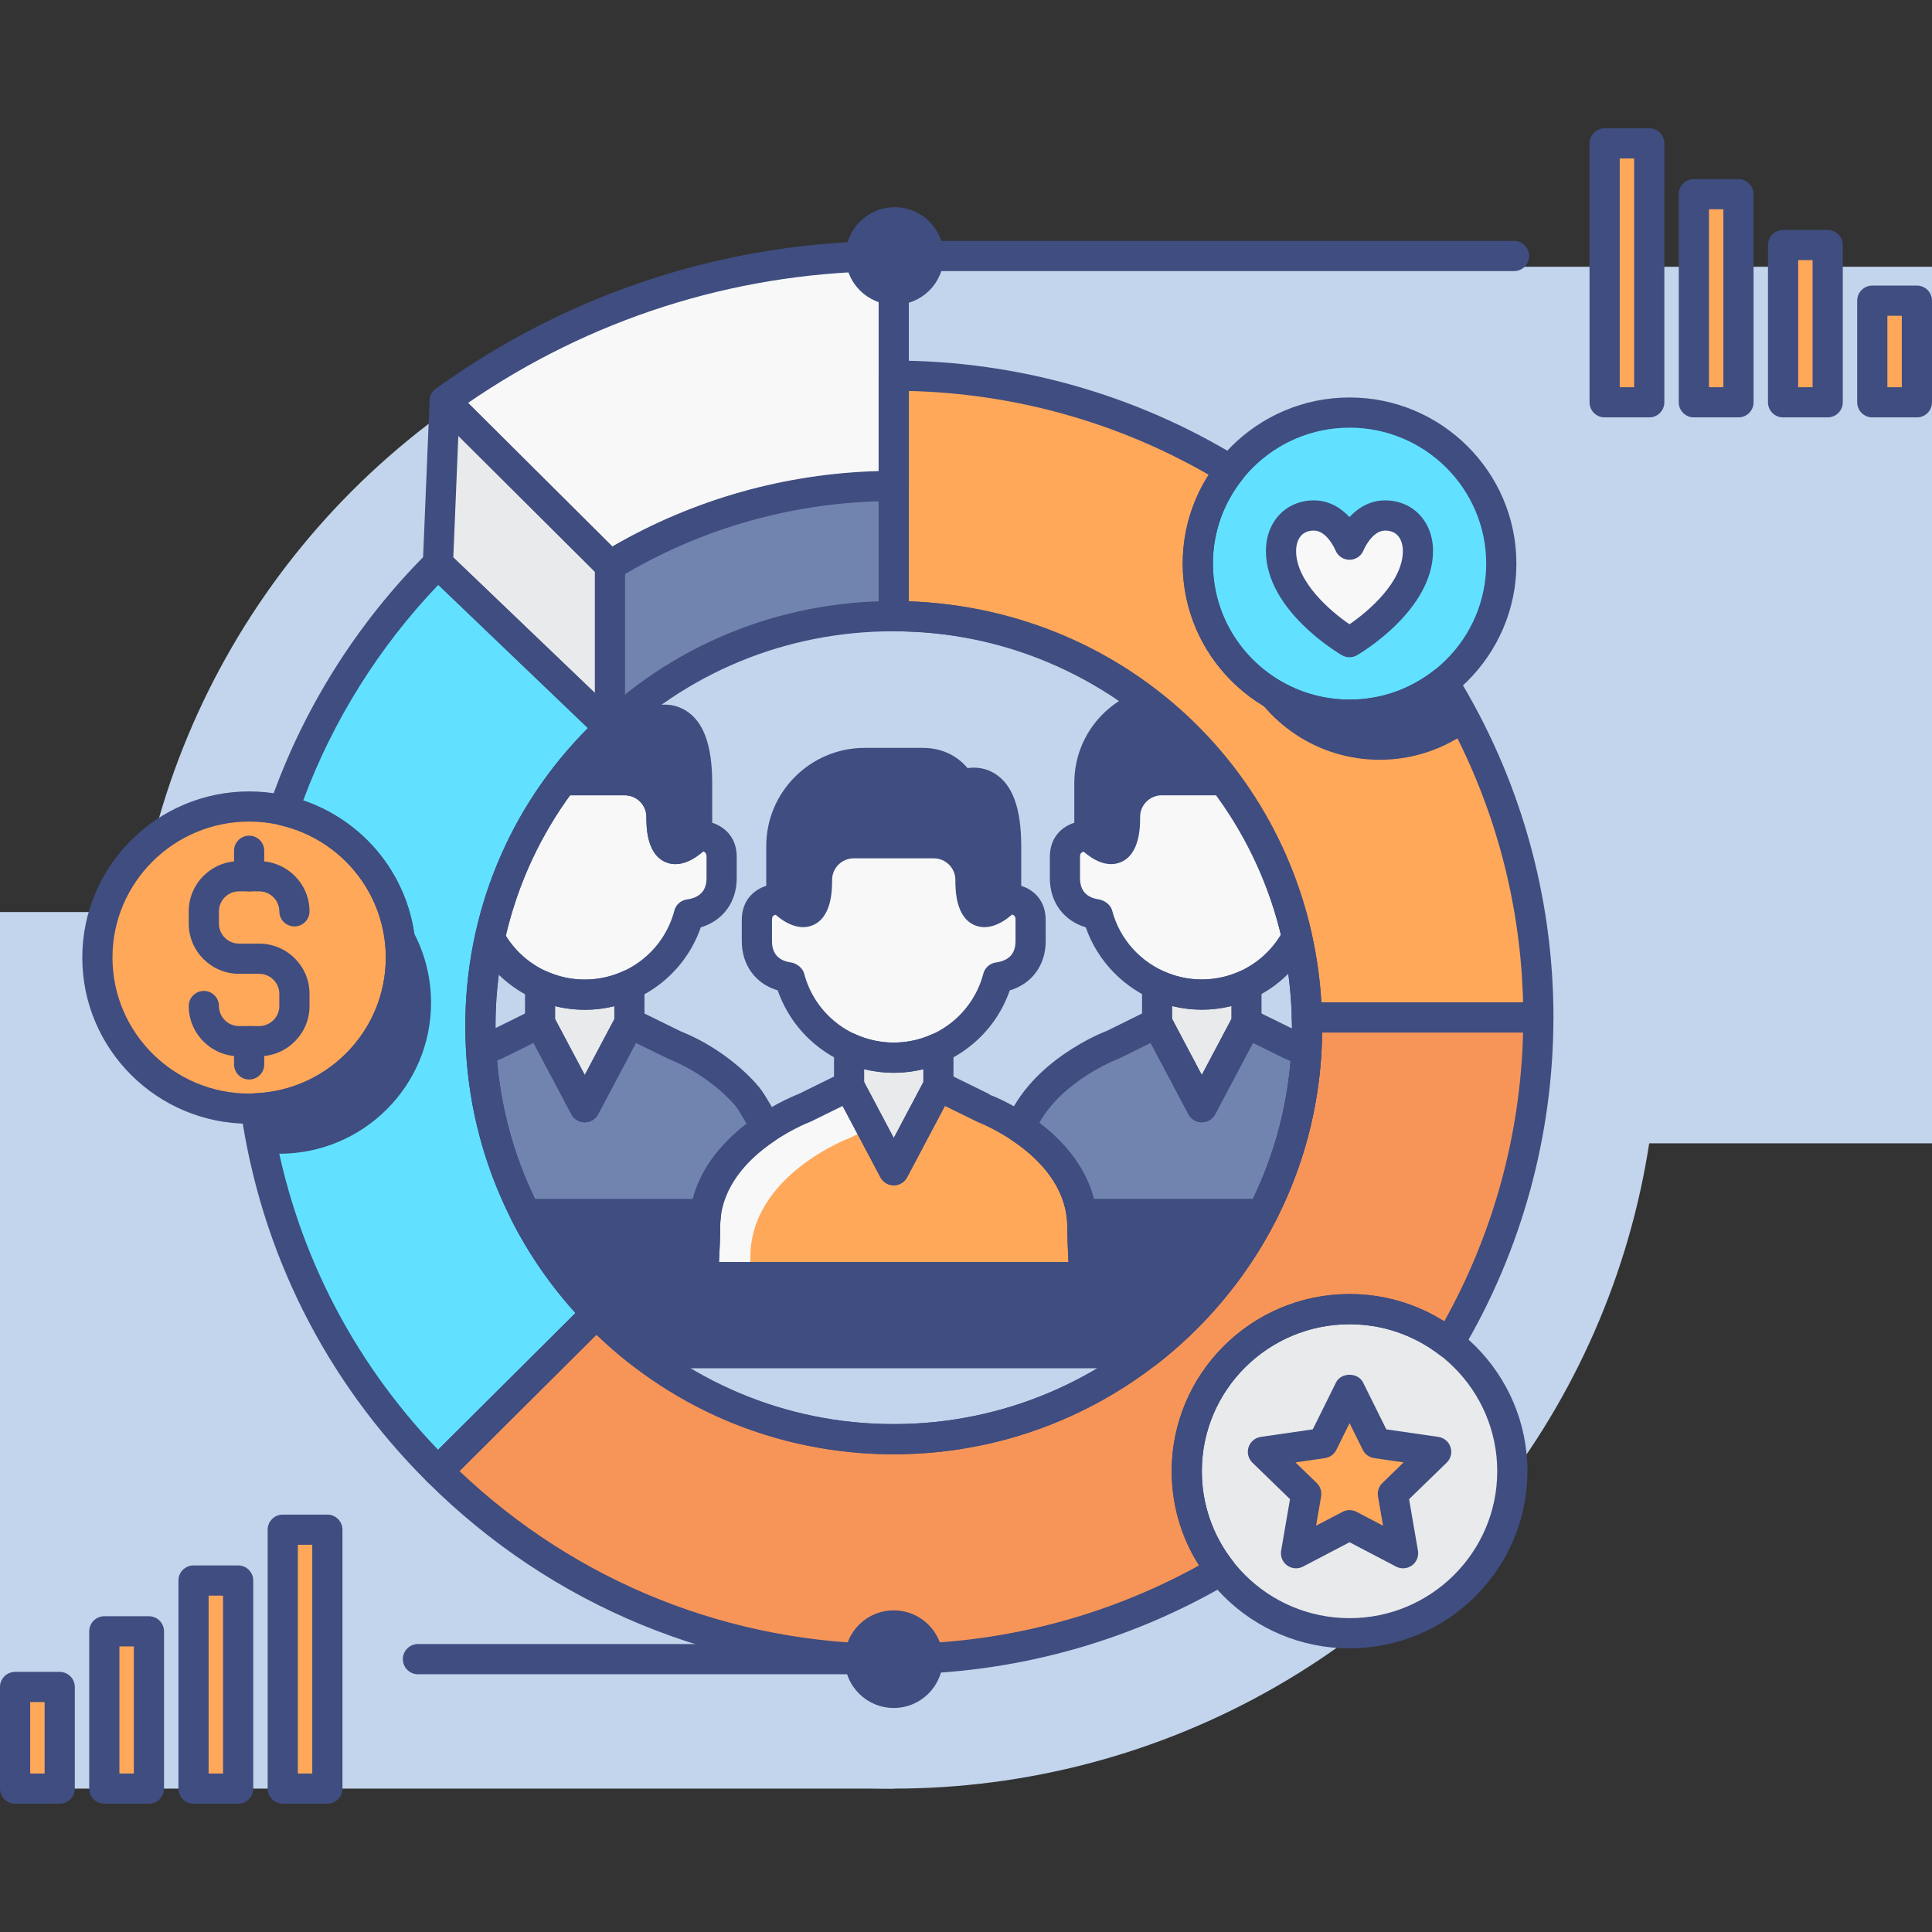 <?xml version="1.0" encoding="utf-8"?>
<!-- Generator: Adobe Illustrator 22.0.0, SVG Export Plug-In . SVG Version: 6.00 Build 0)  -->
<svg version="1.1" id="MARKET_RESEARCH_ICON_SET" xmlns="http://www.w3.org/2000/svg" xmlns:xlink="http://www.w3.org/1999/xlink"
	 x="0px" y="0px" viewBox="0 0 128 128" style="enable-background:new 0 0 128 128;" xml:space="preserve">
<rect x="0" y="0" width="128" height="128" fill="#333333" stroke="none"/>
<style type="text/css">
	.st0{fill:#C2D5EC;}
	.st1{fill:#61E1FF;}
	.st2{fill:#7184AF;}
	.st3{fill:#F8F8F8;}
	.st4{fill:#3F4D81;}
	.st5{fill:#3F4D80;}
	.st6{fill:#E9EAEB;}
	.st7{fill:#F79559;}
	.st8{fill:#FFA85A;}
</style>
<g>
	<g>
		<g>
			<rect y="60.426" class="st0" width="59.214" height="58.074"/>
		</g>
		<g>
			<rect x="59.214" y="17.674" class="st0" width="68.786" height="58.074"/>
		</g>
		<g>
			<ellipse class="st0" cx="59.214" cy="68.087" rx="50.638" ry="50.413"/>
		</g>
		<g>
			<g>
				<rect x="124.044" y="19.92" class="st8" width="2.956" height="6.733"/>
			</g>
			<g>
				<rect x="118.133" y="16.233" class="st8" width="2.956" height="10.42"/>
			</g>
			<g>
				<rect x="112.222" y="12.866" class="st8" width="2.956" height="13.787"/>
			</g>
			<g>
				<rect x="106.311" y="9.5" class="st8" width="2.956" height="17.153"/>
			</g>
		</g>
		<g>
			<g>
				<rect x="1" y="111.767" class="st8" width="2.956" height="6.733"/>
			</g>
			<g>
				<rect x="6.911" y="108.08" class="st8" width="2.956" height="10.42"/>
			</g>
			<g>
				<rect x="12.822" y="104.713" class="st8" width="2.956" height="13.787"/>
			</g>
			<g>
				<rect x="18.733" y="101.347" class="st8" width="2.956" height="17.153"/>
			</g>
		</g>
		<g>
			<g>
				<g>
					<path class="st6" d="M76.663,65.255v2.516l2.958,5.584l2.958-5.584v-2.516C80.709,66.105,78.533,66.105,76.663,65.255z"/>
				</g>
				<g>
					<path class="st2" d="M92.121,77.12c0-5.444-6.586-7.896-6.586-7.896l0,0l-2.956-1.454l-2.958,5.584l0.001,0.001l-0.002,0.001
						l-0.001-0.001l0.002-0.001l-2.958-5.584l-2.957,1.454l0-0.001c0,0-6.586,2.452-6.586,7.896c0,0.982-0.07,2.117-0.131,3.322
						h25.263C92.19,79.238,92.121,78.102,92.121,77.12z"/>
				</g>
				<g>
					<path class="st5" d="M74.538,54.115c0-1.34,1.091-2.426,2.436-2.426h5.293c1.346,0,2.436,1.086,2.436,2.426
						c0,3.876,2.362,1.289,2.362,1.289v-3.531c0-5.502-3.001-4.003-3.001-4.003s-0.609-1.499-2.525-1.499h-3.839
						c-3.052,0-5.525,2.463-5.525,5.501v3.532l0,0C72.175,55.404,74.538,57.991,74.538,54.115z"/>
				</g>
				<g>
					<path class="st3" d="M87.295,55.386c-0.079,0-0.155,0.007-0.229,0.018c0,0-2.362,2.587-2.362-1.289
						c0-1.34-1.091-2.426-2.436-2.426h-5.293c-1.346,0-2.436,1.086-2.436,2.426c0,3.876-2.362,1.289-2.362,1.289l0,0v0
						c-0.074-0.011-0.151-0.018-0.229-0.018c0,0-1.392,0-1.392,1.392v1.398c0,1.141,0.624,2.176,2.081,2.396
						c0.03,0.005,0.055,0.006,0.083,0.009c0.799,3.057,3.582,5.317,6.902,5.317c3.321,0,6.103-2.26,6.902-5.317
						c0.028-0.003,0.053-0.005,0.083-0.009c1.457-0.219,2.081-1.255,2.081-2.396v-1.398C88.687,55.386,87.295,55.386,87.295,55.386z
						"/>
				</g>
			</g>
			<g>
				<g>
					<path class="st6" d="M35.784,65.255v2.516l2.958,5.584l2.958-5.584v-2.516c-0.902,0.41-1.902,0.644-2.958,0.644
						C37.685,65.899,36.686,65.665,35.784,65.255z"/>
				</g>
				<g>
					<path class="st2" d="M51.37,80.447H34.83c-1.68-3.275-2.72-6.939-2.95-10.802c0.32-0.132,0.624-0.297,0.95-0.418l2.95-1.454
						l1.94,3.654l1.02,1.931l2.96-5.585l2.96,1.454c1.091,0.434,2.123,1.035,3.058,1.743c0.708,0.536,1.359,1.145,1.916,1.837
						c0.223,0.277,1.129,1.911,1.129,1.911c0.291,0.727,0.476,1.52,0.476,2.405C51.24,78.107,51.31,79.242,51.37,80.447z"/>
				</g>
				<g>
					<path class="st5" d="M33.658,54.115c0-1.34,1.091-2.426,2.436-2.426h5.293c1.346,0,2.436,1.086,2.436,2.426
						c0,3.876,2.362,1.289,2.362,1.289v-3.531c0-5.502-3.001-4.003-3.001-4.003s-0.609-1.499-2.525-1.499h-3.839
						c-3.052,0-5.525,2.463-5.525,5.501v3.532l0,0C31.296,55.404,33.658,57.991,33.658,54.115z"/>
				</g>
				<g>
					<path class="st3" d="M46.416,55.386c-0.079,0-0.155,0.007-0.229,0.018c0,0-2.362,2.587-2.362-1.289
						c0-1.34-1.091-2.426-2.436-2.426h-5.293c-1.346,0-2.436,1.086-2.436,2.426c0,3.876-2.362,1.289-2.362,1.289l0,0v0
						c-0.074-0.011-0.151-0.018-0.229-0.018c0,0-1.392,0-1.392,1.392v1.398c0,1.141,0.624,2.176,2.081,2.396
						c0.03,0.005,0.055,0.006,0.083,0.009c0.799,3.057,3.582,5.317,6.902,5.317c3.321,0,6.103-2.26,6.902-5.317
						c0.028-0.003,0.053-0.005,0.083-0.009c1.457-0.219,2.081-1.255,2.081-2.396v-1.398C47.808,55.386,46.416,55.386,46.416,55.386z
						"/>
				</g>
				<g>
					<path class="st5" d="M38.741,66.898c-3.488,0-6.563-2.215-7.686-5.459c-1.464-0.438-2.38-1.667-2.38-3.262v-1.398
						c0-1.755,1.43-2.393,2.392-2.393c0.125,0,0.247,0.011,0.365,0.027c0.232,0.032,0.445,0.144,0.603,0.316
						c0.148,0.16,0.359,0.331,0.523,0.432c0.048-0.18,0.101-0.501,0.101-1.046c0-1.889,1.542-3.426,3.437-3.426h5.293
						c1.895,0,3.436,1.537,3.436,3.426c0,0.544,0.053,0.866,0.101,1.046c0.165-0.102,0.375-0.272,0.525-0.434
						c0.157-0.17,0.371-0.283,0.601-0.314c0.119-0.016,0.24-0.027,0.365-0.027c0.961,0,2.392,0.637,2.392,2.393v1.398
						c0,1.596-0.917,2.825-2.38,3.262C45.305,64.683,42.229,66.898,38.741,66.898z M30.915,56.425
						c-0.24,0.066-0.24,0.229-0.24,0.354v1.398c0,0.811,0.414,1.284,1.23,1.407c0.396,0.06,0.801,0.358,0.902,0.745
						c0.703,2.69,3.144,4.569,5.935,4.569s5.232-1.879,5.935-4.569c0.104-0.397,0.44-0.69,0.848-0.74
						c0.871-0.128,1.284-0.602,1.284-1.412v-1.398c0-0.097,0-0.302-0.222-0.37c-0.514,0.451-1.473,1.104-2.438,0.729
						c-1.324-0.513-1.324-2.402-1.324-3.023c0-0.786-0.644-1.426-1.436-1.426h-5.293c-0.792,0-1.437,0.64-1.437,1.426
						c0,0.621,0,2.51-1.324,3.023C32.381,57.51,31.432,56.876,30.915,56.425z M45,55.361L45,55.361L45,55.361z M32.482,55.361
						L32.482,55.361L32.482,55.361z"/>
				</g>
				<g>
					<path class="st5" d="M44.746,57.25c-0.196,0-0.397-0.033-0.598-0.111c-1.324-0.513-1.324-2.402-1.324-3.023
						c0-0.786-0.644-1.426-1.436-1.426h-5.293c-0.792,0-1.437,0.64-1.437,1.426c0,0.621,0,2.51-1.324,3.023
						c-1.272,0.495-2.536-0.797-2.777-1.06c-0.168-0.184-0.262-0.425-0.262-0.674v-3.531c0-3.584,2.927-6.501,6.525-6.501h3.839
						c1.448,0,2.416,0.669,2.971,1.34c0.505-0.071,1.159-0.037,1.802,0.361c1.18,0.729,1.753,2.3,1.753,4.801v3.53
						c0,0.25-0.093,0.49-0.262,0.674C46.722,56.3,45.793,57.25,44.746,57.25z M32.296,54.972c0.09,0.073,0.181,0.14,0.262,0.189
						c0.048-0.18,0.101-0.501,0.101-1.046c0-1.889,1.542-3.426,3.437-3.426h5.293c1.895,0,3.436,1.537,3.436,3.426
						c0,0.544,0.053,0.866,0.101,1.046c0.081-0.049,0.172-0.116,0.262-0.189v-3.099c0-2.415-0.616-2.983-0.805-3.1
						c-0.317-0.195-0.745-0.011-0.75-0.008c-0.25,0.125-0.541,0.139-0.8,0.041c-0.261-0.098-0.469-0.301-0.573-0.559
						c-0.035-0.075-0.43-0.875-1.599-0.875h-3.839c-2.495,0-4.525,2.019-4.525,4.501V54.972z"/>
				</g>
			</g>
			<g>
				<g>
					<path class="st6" d="M56.255,69.431v2.516l2.958,5.584l2.958-5.584v-2.516c-0.902,0.41-1.902,0.644-2.958,0.644
						C58.157,70.075,57.158,69.841,56.255,69.431z"/>
				</g>
				<g>
					<path class="st8" d="M71.713,81.296c0-5.444-6.586-7.896-6.586-7.896l0,0l-2.956-1.454l-2.958,5.584l0.001,0.001l-0.002,0.001
						l-0.001-0.001l0.002-0.001l-2.958-5.584l-2.957,1.454l0-0.001c0,0-6.586,2.452-6.586,7.896c0,0.982-0.07,2.117-0.131,3.322
						h25.263C71.783,83.414,71.713,82.278,71.713,81.296z"/>
				</g>
				<g>
					<path class="st3" d="M49.713,83.288c0-5.444,6.586-7.896,6.586-7.896l0,0.001l1.414-0.695l-1.457-2.75l-2.957,1.454l0-0.001
						c0,0-6.586,2.452-6.586,7.896c0,0.982-0.07,2.117-0.131,3.322h3.098C49.699,84.153,49.713,83.704,49.713,83.288z"/>
				</g>
				<g>
					<path class="st5" d="M54.13,58.291c0-1.34,1.091-2.426,2.436-2.426h5.293c1.346,0,2.436,1.086,2.436,2.426
						c0,3.876,2.362,1.289,2.362,1.289v-3.531c0-5.502-3.001-4.003-3.001-4.003s-0.609-1.499-2.525-1.499h-3.839
						c-3.052,0-5.525,2.463-5.525,5.501v3.532l0,0C51.768,59.58,54.13,62.167,54.13,58.291z"/>
				</g>
				<g>
					<path class="st3" d="M66.888,59.562c-0.079,0-0.155,0.007-0.229,0.018c0,0-2.362,2.587-2.362-1.289
						c0-1.34-1.091-2.426-2.436-2.426h-5.293c-1.346,0-2.436,1.086-2.436,2.426c0,3.876-2.362,1.289-2.362,1.289l0,0v0
						c-0.074-0.011-0.151-0.018-0.229-0.018c0,0-1.392,0-1.392,1.392v1.398c0,1.141,0.624,2.176,2.081,2.396
						c0.03,0.005,0.055,0.006,0.083,0.009c0.799,3.057,3.582,5.317,6.902,5.317c3.321,0,6.103-2.26,6.902-5.317
						c0.028-0.003,0.053-0.005,0.083-0.009c1.457-0.219,2.081-1.255,2.081-2.396v-1.398C68.28,59.562,66.888,59.562,66.888,59.562z"
						/>
				</g>
			</g>
			<g>
				<path class="st5" d="M71.649,80.443c0.036,0.277,0.064,0.559,0.064,0.854c0,0.982,0.07,2.117,0.131,3.322H46.581
					c0.062-1.205,0.131-2.341,0.131-3.322c0-0.295,0.028-0.576,0.064-0.854H34.804c1.847,3.609,4.475,6.752,7.665,9.211h33.486
					c3.191-2.459,5.819-5.602,7.665-9.211H71.649z"/>
			</g>
		</g>
		<g>
			<g>
				<g>
					<polygon class="st6" points="40.411,37.462 29.461,26.561 29.015,37.342 40.411,48.252 					"/>
				</g>
				<g>
					<path class="st3" d="M59.213,32.197C59.213,32.197,59.213,32.197,59.213,32.197l0.001-15.237
						c-10.328-0.009-20.752,3.103-29.753,9.601l10.95,10.901C45.886,34.124,52.323,32.197,59.213,32.197z"/>
				</g>
			</g>
			<g>
				<path class="st2" d="M40.411,37.462v10.789c4.906-4.616,11.519-7.428,18.802-7.428c0,0,0,0,0.001,0v-8.627c0,0,0,0,0,0
					C52.323,32.197,45.885,34.124,40.411,37.462z"/>
			</g>
			<g>
				<path class="st7" d="M78.627,97.471c0-5.93,4.828-10.737,10.785-10.737c2.487,0,4.77,0.846,6.595,2.254
					c3.753-6.327,5.914-13.701,5.914-21.581H86.581c0.006,0.227,0.017,0.452,0.017,0.68c0,15.057-12.261,27.263-27.385,27.263
					c-7.736,0-14.717-3.198-19.698-8.333L29.015,97.471c7.728,7.694,18.405,12.453,30.198,12.453c7.915,0,15.322-2.152,21.678-5.888
					C79.477,102.22,78.627,99.946,78.627,97.471z"/>
			</g>
			<g>
				<path class="st8" d="M95.631,45.196c-1.712,1.346-3.869,2.155-6.22,2.155c-5.552,0-10.054-4.481-10.054-10.009
					c0-2.34,0.813-4.488,2.165-6.192c-6.493-3.969-14.132-6.26-22.31-6.26h0v15.934h0c14.895,0,27.004,11.841,27.368,26.583h15.339
					C101.92,59.265,99.618,51.66,95.631,45.196z"/>
			</g>
			<g>
				<path class="st5" d="M97.383,48.367c-0.545-1.081-1.119-2.145-1.752-3.171c-1.712,1.346-3.869,2.155-6.22,2.155
					c-2.845,0-5.408-1.181-7.237-3.072c1.539,3.563,5.094,6.059,9.237,6.059C93.651,50.338,95.712,49.6,97.383,48.367z"/>
			</g>
			<g>
				<path class="st1" d="M40.411,48.252L29.015,37.342c-4.571,4.55-8.098,10.133-10.228,16.359c4.452,1.03,7.773,4.995,7.773,9.74
					c0,5.382-4.27,9.759-9.619,9.987c1.329,9.33,5.692,17.688,12.074,24.042l10.501-10.454c-4.756-4.904-7.637-11.574-7.687-18.93
					C31.776,60.365,35.056,53.135,40.411,48.252z"/>
			</g>
			<g>
				<path class="st5" d="M26.56,63.442c0,5.382-4.27,9.759-9.619,9.987c0.142,0.998,0.326,1.982,0.536,2.957
					c0.338,0.034,0.682,0.052,1.029,0.052c5.552,0,10.053-4.481,10.053-10.009c0-2.701-1.08-5.148-2.827-6.949
					C26.261,60.695,26.56,62.032,26.56,63.442z"/>
			</g>
		</g>
		<g>
			<g>
				<ellipse class="st1" cx="89.411" cy="37.343" rx="10.054" ry="10.009"/>
			</g>
			<g>
				<path class="st3" d="M91.767,34.152c-1.609,0-2.36,1.938-2.36,1.938s-0.751-1.938-2.36-1.938c-1.364,0-2.176,1.022-2.176,2.349
					c0,3.419,4.536,6.043,4.536,6.043s4.536-2.624,4.536-6.043C93.943,35.174,93.131,34.152,91.767,34.152z"/>
			</g>
		</g>
		<g>
			<ellipse class="st8" cx="16.506" cy="63.442" rx="10.054" ry="10.009"/>
		</g>
		<g>
			<g>
				<ellipse class="st6" cx="89.411" cy="97.471" rx="10.785" ry="10.737"/>
			</g>
			<g>
				<polygon class="st8" points="89.411,92.037 91.185,95.614 95.15,96.188 92.281,98.973 92.958,102.905 89.411,101.048 
					85.864,102.905 86.542,98.973 83.672,96.188 87.638,95.614 				"/>
			</g>
		</g>
		<g>
			<ellipse class="st5" cx="59.274" cy="16.96" rx="3.248" ry="3.233"/>
		</g>
		<g>
			<ellipse class="st5" cx="59.213" cy="109.924" rx="3.248" ry="3.233"/>
		</g>
	</g>
	<g>
		<g>
			<g>
				<path class="st5" d="M100.311,17.96H59.274c-0.552,0-1-0.448-1-1s0.448-1,1-1h41.037c0.552,0,1,0.448,1,1
					S100.863,17.96,100.311,17.96z"/>
			</g>
		</g>
		<g>
			<g>
				<path class="st5" d="M59.213,110.923H27.689c-0.552,0-1-0.448-1-1s0.448-1,1-1h31.524c0.552,0,1,0.448,1,1
					S59.765,110.923,59.213,110.923z"/>
			</g>
		</g>
		<g>
			<g>
				<g>
					<path class="st5" d="M127,27.653h-2.956c-0.552,0-1-0.448-1-1V19.92c0-0.552,0.448-1,1-1H127c0.552,0,1,0.448,1,1v6.733
						C128,27.205,127.552,27.653,127,27.653z M125.044,25.653H126V20.92h-0.956V25.653z"/>
				</g>
			</g>
			<g>
				<g>
					<path class="st5" d="M121.089,27.653h-2.956c-0.552,0-1-0.448-1-1v-10.42c0-0.552,0.448-1,1-1h2.956c0.552,0,1,0.448,1,1v10.42
						C122.089,27.205,121.641,27.653,121.089,27.653z M119.133,25.653h0.956v-8.42h-0.956V25.653z"/>
				</g>
			</g>
			<g>
				<g>
					<path class="st5" d="M115.178,27.653h-2.956c-0.552,0-1-0.448-1-1V12.866c0-0.552,0.448-1,1-1h2.956c0.552,0,1,0.448,1,1
						v13.787C116.178,27.205,115.73,27.653,115.178,27.653z M113.222,25.653h0.956V13.866h-0.956V25.653z"/>
				</g>
			</g>
			<g>
				<g>
					<path class="st5" d="M109.267,27.653h-2.956c-0.552,0-1-0.448-1-1V9.5c0-0.552,0.448-1,1-1h2.956c0.552,0,1,0.448,1,1v17.153
						C110.267,27.205,109.819,27.653,109.267,27.653z M107.311,25.653h0.956V10.5h-0.956V25.653z"/>
				</g>
			</g>
		</g>
		<g>
			<g>
				<g>
					<path class="st5" d="M3.956,119.5H1c-0.552,0-1-0.448-1-1v-6.733c0-0.552,0.448-1,1-1h2.956c0.552,0,1,0.448,1,1v6.733
						C4.956,119.052,4.508,119.5,3.956,119.5z M2,117.5h0.956v-4.733H2V117.5z"/>
				</g>
			</g>
			<g>
				<g>
					<path class="st5" d="M9.867,119.5H6.911c-0.552,0-1-0.448-1-1v-10.42c0-0.552,0.448-1,1-1h2.956c0.552,0,1,0.448,1,1v10.42
						C10.867,119.052,10.419,119.5,9.867,119.5z M7.911,117.5h0.956v-8.42H7.911V117.5z"/>
				</g>
			</g>
			<g>
				<g>
					<path class="st5" d="M15.778,119.5h-2.956c-0.552,0-1-0.448-1-1v-13.787c0-0.552,0.448-1,1-1h2.956c0.552,0,1,0.448,1,1V118.5
						C16.778,119.052,16.33,119.5,15.778,119.5z M13.822,117.5h0.956v-11.787h-0.956V117.5z"/>
				</g>
			</g>
			<g>
				<g>
					<path class="st5" d="M21.689,119.5h-2.956c-0.552,0-1-0.448-1-1v-17.153c0-0.552,0.448-1,1-1h2.956c0.552,0,1,0.448,1,1V118.5
						C22.689,119.052,22.241,119.5,21.689,119.5z M19.733,117.5h0.956v-15.153h-0.956V117.5z"/>
				</g>
			</g>
		</g>
		<g>
			<g>
				<g>
					<g>
						<path class="st5" d="M83.622,81.443H71.649c-0.502,0-0.926-0.372-0.991-0.87c-0.312-2.372-2.139-4.042-3.617-5.025
							c-0.394-0.262-0.55-0.764-0.375-1.203c1.644-4.125,6.482-5.981,6.688-6.058l2.868-1.415c0.484-0.239,1.071-0.049,1.325,0.429
							l2.074,3.917l2.075-3.917c0.253-0.478,0.841-0.668,1.325-0.429l2.88,1.417c0.275,0.088,0.618,0.258,1.099,0.502
							c0.354,0.18,0.568,0.553,0.545,0.95c-0.228,3.914-1.249,7.667-3.034,11.156C84.341,81.232,83.997,81.443,83.622,81.443z
							 M72.474,79.443h10.529c1.394-2.885,2.233-5.957,2.5-9.149c-0.189-0.084-0.305-0.128-0.318-0.133
							c-0.03-0.011-0.061-0.024-0.09-0.038l-2.085-1.026l-2.494,4.708c-0.206,0.409-0.676,0.635-1.136,0.522
							c-0.303-0.076-0.539-0.282-0.663-0.543l-2.482-4.687l-2.085,1.026c-0.032,0.015-0.063,0.029-0.096,0.041
							c-0.129,0.05-3.643,1.432-5.194,4.224C70.332,75.506,71.895,77.171,72.474,79.443z"/>
					</g>
				</g>
				<g>
					<g>
						<path class="st5" d="M79.621,66.889c-0.986,0-1.971-0.18-2.909-0.54c-2.25-0.862-3.998-2.672-4.777-4.911
							c-1.464-0.438-2.38-1.667-2.38-3.262v-1.398c0-1.321,0.811-2.009,1.621-2.269v-2.638c0-2.866,1.863-5.356,4.636-6.196
							c0.311-0.094,0.649-0.031,0.906,0.169c1.953,1.526,3.692,3.289,5.169,5.239c0,0,0.001,0.001,0.001,0.002
							c2.434,3.214,4.119,6.836,5.008,10.766c0.053,0.232,0.021,0.476-0.09,0.686c-0.925,1.759-2.448,3.115-4.288,3.816
							C81.583,66.71,80.602,66.889,79.621,66.889z M71.794,56.425c-0.24,0.066-0.24,0.229-0.24,0.354v1.398
							c0,0.811,0.414,1.284,1.23,1.407c0.396,0.06,0.8,0.358,0.901,0.745c0.495,1.893,1.894,3.445,3.743,4.153
							c1.41,0.542,2.964,0.542,4.376,0.004c1.274-0.486,2.347-1.389,3.054-2.564c-0.808-3.347-2.243-6.449-4.271-9.232h-3.613
							c-0.792,0-1.437,0.64-1.437,1.426c0,0.621,0,2.51-1.324,3.023C73.261,57.51,72.312,56.876,71.794,56.425z M73.362,55.361
							L73.362,55.361L73.362,55.361z M73.175,54.972c0.09,0.073,0.181,0.14,0.262,0.189c0.048-0.18,0.101-0.501,0.101-1.046
							c0-1.889,1.542-3.426,3.437-3.426h2c-0.936-1.05-1.96-2.029-3.061-2.926c-1.657,0.705-2.739,2.299-2.739,4.109V54.972z"/>
					</g>
				</g>
				<g>
					<g>
						<path class="st5" d="M79.622,74.355L79.622,74.355c-0.37,0-0.71-0.205-0.884-0.532L75.78,68.24
							c-0.076-0.145-0.116-0.305-0.116-0.468v-2.516c0-0.34,0.173-0.657,0.458-0.841c0.287-0.184,0.646-0.208,0.955-0.07
							c1.616,0.735,3.471,0.735,5.089,0c0.309-0.139,0.669-0.114,0.955,0.07c0.286,0.184,0.458,0.501,0.458,0.841v2.516
							c0,0.163-0.04,0.324-0.116,0.468l-2.958,5.584C80.333,74.151,79.992,74.355,79.622,74.355z M77.664,67.523l1.958,3.696
							l1.958-3.696v-0.865c-1.287,0.318-2.631,0.318-3.917,0V67.523z"/>
					</g>
				</g>
			</g>
			<g>
				<g>
					<g>
						<path class="st5" d="M46.71,81.447H34.83c-0.375,0-0.719-0.21-0.89-0.543c-1.795-3.5-2.825-7.268-3.059-11.199
							c-0.026-0.43,0.227-0.829,0.627-0.988c0.125-0.05,0.247-0.108,0.369-0.166c0.183-0.086,0.366-0.172,0.556-0.244l2.904-1.431
							c0.484-0.236,1.072-0.049,1.325,0.428l2.079,3.916l2.075-3.915c0.253-0.478,0.841-0.669,1.325-0.429l2.96,1.454
							c1.058,0.418,2.132,1.023,3.121,1.767c0.82,0.617,1.492,1.242,2.054,1.909c0.436,0.518,1.225,1.985,1.378,2.273
							c0.241,0.454,0.1,1.016-0.328,1.301c-2.156,1.439-3.375,3.122-3.625,4.999C47.635,81.076,47.211,81.447,46.71,81.447z
							 M35.449,79.447h10.439c0.482-1.858,1.701-3.561,3.578-4.996c-0.296-0.521-0.587-1-0.72-1.157
							c-0.464-0.551-1.029-1.074-1.728-1.6c-0.834-0.627-1.778-1.16-2.729-1.539l-2.16-1.058l-2.506,4.729
							c-0.173,0.327-0.514,0.532-0.884,0.532c0,0,0,0-0.001,0c-0.37,0-0.71-0.206-0.883-0.533l-2.504-4.727l-2.08,1.025
							c-0.033,0.016-0.066,0.03-0.101,0.043c-0.083,0.03-0.164,0.065-0.244,0.101C33.201,73.472,34.047,76.554,35.449,79.447z"/>
					</g>
				</g>
				<g>
					<g>
						<path class="st5" d="M38.741,74.357L38.741,74.357c-0.37,0-0.71-0.205-0.884-0.532l-2.958-5.584
							c-0.076-0.145-0.116-0.305-0.116-0.468v-2.516c0-0.34,0.173-0.657,0.458-0.841c0.287-0.184,0.646-0.209,0.955-0.069
							c1.621,0.737,3.47,0.736,5.089,0c0.309-0.141,0.668-0.114,0.955,0.069c0.286,0.184,0.458,0.501,0.458,0.841v2.516
							c0,0.163-0.04,0.324-0.116,0.468l-2.958,5.584C39.452,74.152,39.111,74.357,38.741,74.357z M36.783,67.524l1.958,3.697
							l1.958-3.697v-0.862c-1.276,0.319-2.638,0.319-3.917,0V67.524z"/>
					</g>
				</g>
			</g>
			<g>
				<g>
					<g>
						<path class="st5" d="M59.214,78.531c-0.37,0-0.71-0.205-0.884-0.532l-2.958-5.584c-0.076-0.145-0.116-0.305-0.116-0.468
							v-2.516c0-0.34,0.173-0.657,0.458-0.841c0.287-0.183,0.647-0.209,0.955-0.07c1.621,0.736,3.468,0.736,5.089,0
							c0.309-0.14,0.668-0.114,0.955,0.07c0.286,0.184,0.458,0.501,0.458,0.841v2.516c0,0.163-0.04,0.324-0.116,0.468l-2.958,5.584
							C59.924,78.326,59.584,78.531,59.214,78.531z M57.255,71.698l1.958,3.696l1.958-3.696v-0.863c-1.278,0.319-2.64,0.319-3.917,0
							V71.698z"/>
					</g>
				</g>
				<g>
					<g>
						<path class="st5" d="M71.845,85.619H46.582c-0.274,0-0.536-0.112-0.725-0.311c-0.188-0.199-0.288-0.466-0.273-0.74l0.03-0.581
							c0.051-0.974,0.1-1.894,0.1-2.69c0-5.867,6.488-8.543,7.186-8.814l2.916-1.433c0.483-0.24,1.071-0.049,1.325,0.429
							l2.075,3.917l2.074-3.917c0.252-0.479,0.839-0.67,1.325-0.43l2.956,1.454l-0.011,0.022c1.638,0.609,7.155,3.461,7.155,8.771
							c0,0.806,0.049,1.739,0.102,2.726l0.028,0.545c0.014,0.273-0.084,0.541-0.273,0.74C72.381,85.506,72.119,85.619,71.845,85.619
							z M47.635,83.619h23.156c-0.042-0.826-0.078-1.608-0.078-2.322c0-4.673-5.876-6.937-5.936-6.959l-2.175-1.066l-2.498,4.715
							c-0.026,0.051-0.057,0.1-0.092,0.146c-0.288,0.382-0.817,0.515-1.256,0.288c-0.205-0.105-0.358-0.272-0.449-0.466
							l-2.481-4.683l-2.086,1.026c-0.032,0.016-0.065,0.03-0.098,0.042c-0.168,0.064-5.93,2.321-5.93,6.957
							C47.713,82.011,47.678,82.792,47.635,83.619z"/>
					</g>
				</g>
				<g>
					<g>
						<path class="st5" d="M59.213,71.074c-3.487,0-6.562-2.215-7.686-5.458c-1.461-0.434-2.381-1.665-2.381-3.263v-1.398
							c0-1.321,0.81-2.008,1.621-2.268v-2.638c0-3.584,2.927-6.5,6.525-6.5h3.839c1.448,0,2.415,0.669,2.971,1.34
							c0.504-0.072,1.16-0.037,1.803,0.361c1.18,0.729,1.753,2.3,1.753,4.801v2.637c0.811,0.26,1.621,0.947,1.621,2.268v1.398
							c0,1.596-0.917,2.825-2.38,3.262C65.776,68.859,62.701,71.074,59.213,71.074z M51.625,60.57
							c-0.478,0.009-0.478,0.226-0.478,0.385v1.398c0,0.811,0.414,1.284,1.23,1.407c0.396,0.06,0.801,0.358,0.902,0.745
							c0.703,2.691,3.144,4.57,5.935,4.57c2.792,0,5.232-1.879,5.935-4.57c0.104-0.397,0.44-0.69,0.848-0.74
							c0.871-0.128,1.284-0.602,1.284-1.412v-1.398c0-0.157,0-0.373-0.402-0.392c-0.026,0.001-0.051,0.004-0.076,0.007
							c-0.287,0.042-0.579-0.044-0.797-0.234c-0.22-0.19-0.346-0.466-0.346-0.756v-3.531c0-2.397-0.609-2.975-0.796-3.094
							c-0.325-0.208-0.769-0.009-0.773-0.007c-0.25,0.114-0.541,0.124-0.793,0.024c-0.253-0.101-0.463-0.296-0.565-0.549
							c-0.035-0.075-0.43-0.875-1.599-0.875h-3.839c-2.495,0-4.525,2.019-4.525,4.5v3.532c0,0.29-0.126,0.566-0.346,0.756
							C52.203,60.527,51.907,60.612,51.625,60.57z"/>
					</g>
				</g>
				<g>
					<g>
						<path class="st5" d="M65.218,61.426c-0.196,0-0.397-0.034-0.598-0.111c-1.324-0.514-1.324-2.403-1.324-3.023
							c0-0.786-0.645-1.426-1.437-1.426h-5.293c-0.792,0-1.437,0.64-1.437,1.426c0,0.621,0,2.51-1.324,3.023
							c-1.275,0.494-2.537-0.797-2.777-1.06c-0.373-0.408-0.344-1.041,0.064-1.413c0.408-0.372,1.04-0.344,1.411,0.062
							c0.15,0.162,0.361,0.332,0.525,0.433c0.048-0.18,0.101-0.501,0.101-1.046c0-1.889,1.542-3.426,3.437-3.426h5.293
							c1.895,0,3.437,1.537,3.437,3.426c0,0.545,0.053,0.867,0.101,1.046c0.173-0.107,0.393-0.288,0.523-0.432
							c0.373-0.407,1.004-0.437,1.413-0.064c0.408,0.372,0.437,1.005,0.064,1.413C67.195,60.476,66.266,61.426,65.218,61.426z"/>
					</g>
				</g>
			</g>
			<g>
				<g>
					<path class="st5" d="M75.956,90.653H42.47c-0.221,0-0.436-0.073-0.61-0.208c-3.304-2.546-6.052-5.847-7.945-9.547
						c-0.159-0.31-0.145-0.68,0.037-0.978c0.182-0.297,0.505-0.478,0.853-0.478h11.972c0.288,0,0.562,0.124,0.752,0.341
						s0.277,0.504,0.239,0.79c-0.031,0.235-0.055,0.473-0.055,0.723c0,0.714-0.035,1.496-0.078,2.322h23.156
						c-0.042-0.826-0.078-1.608-0.078-2.322c0-0.25-0.025-0.489-0.056-0.724c-0.037-0.286,0.05-0.573,0.24-0.789
						c0.19-0.216,0.464-0.34,0.751-0.34h11.972c0.348,0,0.671,0.181,0.853,0.478c0.182,0.297,0.196,0.667,0.037,0.978
						c-1.894,3.7-4.641,7.001-7.945,9.547C76.392,90.58,76.177,90.653,75.956,90.653z M42.814,88.653h32.798
						c2.517-1.992,4.674-4.458,6.314-7.21h-9.212c0.005,0.772,0.052,1.651,0.101,2.579l0.028,0.545
						c0.014,0.273-0.084,0.541-0.273,0.74c-0.189,0.199-0.451,0.312-0.725,0.312H46.582c-0.274,0-0.536-0.112-0.725-0.311
						c-0.188-0.199-0.288-0.466-0.273-0.74l0.03-0.582c0.048-0.915,0.094-1.781,0.099-2.543H36.5
						C38.14,84.195,40.297,86.661,42.814,88.653z"/>
				</g>
			</g>
		</g>
		<g>
			<g>
				<g>
					<path class="st5" d="M59.213,110.923c-11.674,0-22.649-4.526-30.903-12.744c-0.188-0.188-0.294-0.442-0.294-0.708
						s0.106-0.521,0.294-0.708l10.5-10.454c0.189-0.189,0.457-0.272,0.714-0.292c0.268,0.002,0.523,0.112,0.709,0.304
						c5.022,5.178,11.762,8.03,18.979,8.03c14.549,0,26.385-11.782,26.385-26.263c0-0.141-0.005-0.28-0.01-0.419l-0.007-0.235
						c-0.007-0.27,0.095-0.531,0.283-0.724c0.188-0.193,0.447-0.302,0.716-0.302h15.339c0.552,0,1,0.448,1,1
						c0,7.774-2.093,15.413-6.054,22.091c-0.146,0.246-0.391,0.418-0.672,0.472c-0.282,0.055-0.572-0.016-0.799-0.19
						c-1.734-1.338-3.803-2.045-5.984-2.045c-5.396,0-9.785,4.368-9.785,9.737c0,2.168,0.71,4.226,2.053,5.951
						c0.177,0.227,0.247,0.519,0.193,0.802c-0.054,0.283-0.228,0.529-0.476,0.675C74.692,108.84,67.021,110.923,59.213,110.923z
						 M30.441,97.462c7.79,7.399,17.967,11.461,28.772,11.461c7.088,0,14.057-1.799,20.227-5.211
						c-1.19-1.871-1.813-4.007-1.813-6.241c0-6.472,5.287-11.737,11.785-11.737c2.246,0,4.393,0.622,6.272,1.81
						c3.267-5.853,5.062-12.427,5.224-19.137H87.596C87.424,83.845,74.758,96.35,59.213,96.35c-7.424,0-14.379-2.806-19.697-7.922
						L30.441,97.462z"/>
				</g>
			</g>
			<g>
				<g>
					<path class="st5" d="M101.92,68.407H86.581c-0.542,0-0.986-0.433-1-0.975c-0.354-14.36-11.937-25.608-26.368-25.608
						c-0.552,0-1-0.448-1-1V24.89c0-0.552,0.448-1,1-1c8.078,0,15.973,2.215,22.832,6.407c0.244,0.149,0.413,0.396,0.463,0.679
						c0.05,0.282-0.023,0.572-0.201,0.796c-1.275,1.607-1.949,3.534-1.949,5.571c0,4.967,4.061,9.009,9.053,9.009
						c2.049,0,3.987-0.671,5.602-1.942c0.225-0.176,0.514-0.25,0.793-0.198c0.281,0.05,0.527,0.217,0.676,0.459
						c4.211,6.83,6.438,14.692,6.438,22.736C102.92,67.959,102.472,68.407,101.92,68.407z M87.54,66.407h13.368
						c-0.167-6.967-2.085-13.762-5.58-19.771c-1.769,1.126-3.793,1.716-5.917,1.716c-6.095,0-11.053-4.938-11.053-11.009
						c0-2.113,0.591-4.127,1.72-5.888c-6.039-3.479-12.865-5.387-19.865-5.553V39.84C74.946,40.336,86.69,51.752,87.54,66.407z"/>
				</g>
			</g>
			<g>
				<g>
					<path class="st5" d="M29.015,98.471c-0.255,0-0.51-0.097-0.706-0.292C21.561,91.461,17.287,82.951,15.95,73.57
						c-0.04-0.28,0.041-0.563,0.221-0.78c0.18-0.217,0.444-0.348,0.727-0.36c4.857-0.207,8.662-4.155,8.662-8.988
						c0-4.208-2.878-7.813-6.999-8.766c-0.275-0.063-0.511-0.241-0.648-0.489c-0.138-0.247-0.164-0.541-0.072-0.809
						c2.145-6.271,5.765-12.062,10.469-16.744c0.385-0.384,1.005-0.389,1.397-0.014l11.396,10.909
						c0.2,0.191,0.312,0.458,0.309,0.734c-0.003,0.277-0.122,0.541-0.327,0.727c-5.293,4.823-8.303,11.781-8.256,19.09
						c0.044,6.884,2.674,13.362,7.405,18.24c0.381,0.393,0.375,1.019-0.012,1.405l-10.5,10.454
						C29.525,98.374,29.271,98.471,29.015,98.471z M18.092,74.326c1.379,8.212,5.14,15.685,10.932,21.726l9.099-9.059
						c-4.666-5.159-7.249-11.831-7.294-18.899c-0.048-7.512,2.904-14.683,8.133-19.845l-9.924-9.5
						c-3.912,4.085-6.984,8.989-8.95,14.285c4.451,1.505,7.473,5.64,7.473,10.41C27.56,68.976,23.483,73.561,18.092,74.326z"/>
				</g>
			</g>
			<g>
				<g>
					<g>
						<path class="st5" d="M40.411,49.251c-0.252,0-0.501-0.096-0.691-0.278L28.324,38.064c-0.208-0.198-0.32-0.477-0.308-0.764
							l0.446-10.781c0.016-0.396,0.265-0.745,0.634-0.89c0.37-0.145,0.789-0.057,1.07,0.223l10.95,10.901
							c0.188,0.188,0.294,0.442,0.294,0.708v10.789c0,0.4-0.239,0.762-0.607,0.919C40.677,49.225,40.544,49.251,40.411,49.251z
							 M30.033,36.932l9.378,8.978v-8.032l-9.045-9.004L30.033,36.932z"/>
					</g>
				</g>
				<g>
					<g>
						<path class="st5" d="M40.412,38.462c-0.258,0-0.513-0.1-0.706-0.292L28.755,27.27c-0.208-0.207-0.314-0.495-0.292-0.788
							c0.023-0.292,0.174-0.56,0.412-0.732c8.873-6.405,19.349-9.79,30.296-9.79c0.542,0,1.042,0.433,1.042,1v15.237
							c0,0.552-0.449,1-1.001,1c-6.467,0-12.789,1.771-18.281,5.12C40.771,38.415,40.59,38.462,40.412,38.462z M31.01,26.692
							l9.556,9.514c5.359-3.113,11.424-4.83,17.646-4.996l0.001-13.241C48.428,18.153,39.068,21.155,31.01,26.692z"/>
					</g>
				</g>
			</g>
			<g>
				<g>
					<path class="st5" d="M59.213,96.35c-15.601,0-28.334-12.677-28.385-28.26c-0.024-7.536,2.886-14.616,8.196-19.938
						c5.358-5.371,12.519-8.329,20.163-8.329c0.009,0,0.018,0,0.027,0c15.651,0.014,28.384,12.693,28.384,28.263
						C87.598,83.671,74.865,96.35,59.213,96.35z M59.187,41.824c-7.109,0-13.766,2.749-18.747,7.741
						c-4.931,4.942-7.634,11.519-7.612,18.519C32.875,82.567,44.711,94.35,59.213,94.35c14.549,0,26.385-11.782,26.385-26.263
						c0-14.468-11.837-26.25-26.386-26.263C59.204,41.824,59.195,41.824,59.187,41.824z"/>
				</g>
			</g>
		</g>
		<g>
			<g>
				<g>
					<path class="st5" d="M89.411,48.352c-6.095,0-11.053-4.938-11.053-11.009s4.958-11.009,11.053-11.009
						c6.095,0,11.054,4.939,11.054,11.009S95.506,48.352,89.411,48.352z M89.411,28.333c-4.992,0-9.053,4.042-9.053,9.009
						c0,4.967,4.061,9.009,9.053,9.009s9.054-4.042,9.054-9.009C98.465,32.375,94.403,28.333,89.411,28.333z"/>
				</g>
			</g>
			<g>
				<g>
					<path class="st4" d="M89.407,43.544c-0.173,0-0.346-0.045-0.501-0.134c-0.206-0.119-5.036-2.959-5.036-6.909
						c0-1.94,1.336-3.349,3.176-3.349c1.004,0,1.793,0.498,2.36,1.105c0.567-0.607,1.356-1.105,2.36-1.105
						c1.84,0,3.176,1.409,3.176,3.349c0,3.95-4.83,6.79-5.036,6.909C89.752,43.499,89.58,43.544,89.407,43.544z M87.046,35.152
						c-1.091,0-1.176,1.033-1.176,1.349c0,2.027,2.226,3.965,3.537,4.859c1.311-0.894,3.537-2.832,3.537-4.859
						c0-0.316-0.085-1.349-1.176-1.349c-0.882,0-1.425,1.292-1.43,1.305c-0.152,0.379-0.521,0.63-0.929,0.63
						c-0.002,0-0.004,0-0.006,0c-0.411-0.002-0.779-0.253-0.928-0.636C88.471,36.443,87.929,35.152,87.046,35.152z"/>
				</g>
			</g>
		</g>
		<g>
			<g>
				<g>
					<path class="st5" d="M16.506,74.451c-6.095,0-11.054-4.938-11.054-11.009s4.958-11.009,11.054-11.009
						S27.56,57.372,27.56,63.442S22.602,74.451,16.506,74.451z M16.506,54.433c-4.992,0-9.054,4.042-9.054,9.009
						s4.062,9.009,9.054,9.009s9.054-4.042,9.054-9.009S21.499,54.433,16.506,54.433z"/>
				</g>
			</g>
			<g>
				<g>
					<path class="st5" d="M16.506,71.519c-0.552,0-1-0.448-1-1v-1.54c0-0.552,0.448-1,1-1s1,0.448,1,1v1.54
						C17.506,71.071,17.059,71.519,16.506,71.519z"/>
				</g>
			</g>
			<g>
				<g>
					<path class="st5" d="M17.168,69.979h-1.33c-1.837,0-3.333-1.493-3.333-3.328c0-0.552,0.448-1,1-1s1,0.448,1,1
						c0,0.732,0.598,1.328,1.333,1.328h1.33c0.738,0,1.338-0.596,1.338-1.328V65.84c0-0.729-0.601-1.323-1.338-1.323h-1.33
						c-1.837,0-3.333-1.49-3.333-3.322v-0.817c0-1.832,1.495-3.323,3.333-3.323h1.33c1.841,0,3.338,1.491,3.338,3.323
						c0,0.552-0.448,1-1,1s-1-0.448-1-1c0-0.729-0.601-1.323-1.338-1.323h-1.33c-0.735,0-1.333,0.593-1.333,1.323v0.817
						c0,0.729,0.598,1.322,1.333,1.322h1.33c1.841,0,3.338,1.491,3.338,3.323v0.812C20.507,68.486,19.009,69.979,17.168,69.979z"/>
				</g>
			</g>
			<g>
				<g>
					<path class="st5" d="M16.506,59.055c-0.552,0-1-0.448-1-1v-1.69c0-0.552,0.448-1,1-1s1,0.448,1,1v1.69
						C17.506,58.607,17.059,59.055,16.506,59.055z"/>
				</g>
			</g>
		</g>
		<g>
			<g>
				<g>
					<path class="st5" d="M89.411,109.208c-6.498,0-11.785-5.265-11.785-11.737s5.287-11.737,11.785-11.737
						c6.499,0,11.785,5.265,11.785,11.737S95.91,109.208,89.411,109.208z M89.411,87.734c-5.396,0-9.785,4.368-9.785,9.737
						s4.389,9.737,9.785,9.737s9.785-4.368,9.785-9.737S94.807,87.734,89.411,87.734z"/>
				</g>
			</g>
			<g>
				<g>
					<path class="st5" d="M85.864,103.905c-0.208,0-0.415-0.064-0.589-0.192c-0.308-0.224-0.461-0.603-0.396-0.978l0.587-3.412
						l-2.49-2.417c-0.273-0.266-0.373-0.664-0.255-1.026c0.117-0.363,0.431-0.627,0.808-0.682l3.446-0.499l1.54-3.107
						c0.338-0.681,1.454-0.681,1.792,0l1.54,3.107l3.446,0.499c0.377,0.055,0.691,0.319,0.808,0.682
						c0.118,0.362,0.019,0.76-0.255,1.026l-2.491,2.417l0.588,3.412c0.065,0.375-0.089,0.754-0.396,0.978s-0.716,0.254-1.053,0.078
						l-3.083-1.614l-3.083,1.613C86.182,103.867,86.023,103.905,85.864,103.905z M85.828,96.887l1.41,1.368
						c0.237,0.23,0.345,0.562,0.289,0.888l-0.333,1.938l1.754-0.918c0.291-0.152,0.637-0.152,0.928,0l1.754,0.918l-0.334-1.938
						c-0.056-0.326,0.052-0.658,0.289-0.888l1.41-1.368l-1.953-0.283c-0.326-0.047-0.607-0.251-0.753-0.545l-0.877-1.771
						l-0.877,1.771c-0.146,0.294-0.427,0.498-0.753,0.545L85.828,96.887z"/>
				</g>
			</g>
		</g>
	</g>
</g>
</svg>
